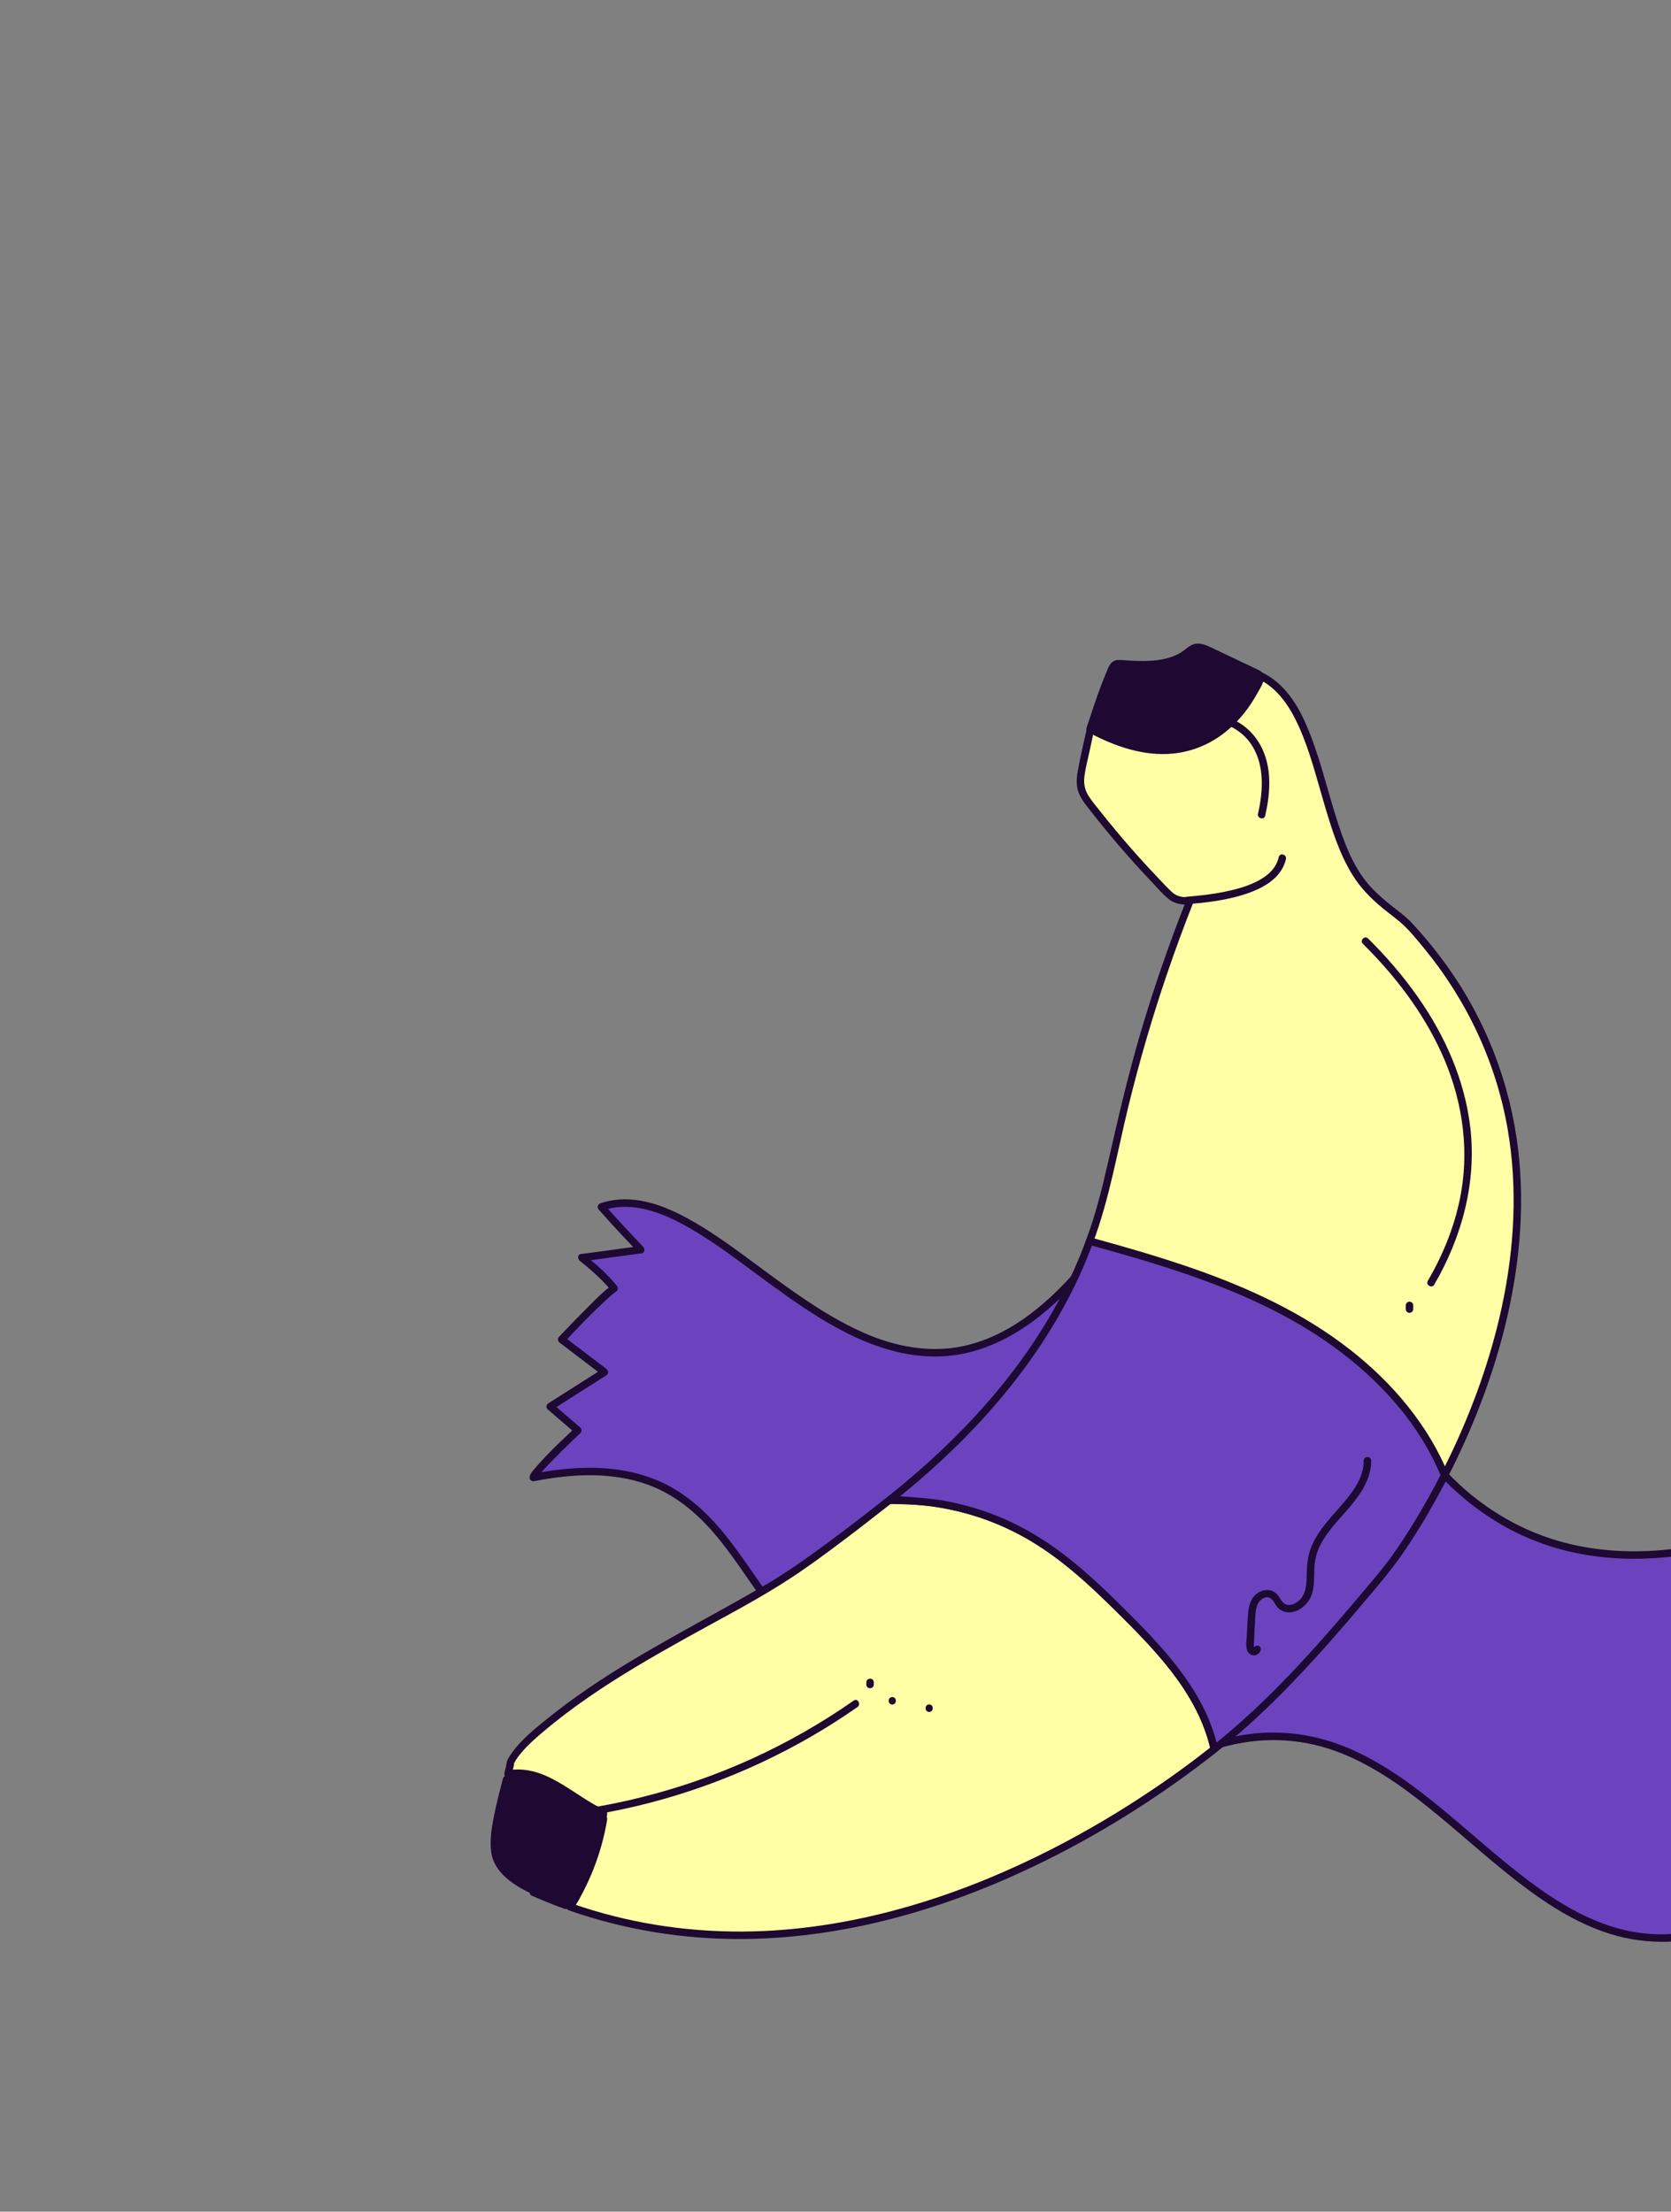 <svg width="470" height="622" viewBox="0 0 470 622" fill="none" xmlns="http://www.w3.org/2000/svg">
<rect x="0" y="0" width="470" height="622" fill="#808080" stroke="none"/>
<g clip-path="url(#clip0)">
<path d="M262.825 473.562C200.451 476.917 220.084 401.703 150.022 415.515C149.7 414.361 162.526 402.249 162.526 402.249L154.76 395.567L170.011 385.872L157.976 376.702C157.976 376.702 169.403 364.54 172.737 362.325C169.319 358.026 163.616 353.693 163.616 353.693L180.223 351.456C180.223 351.456 172.814 343.621 169.138 339.413C204.714 327.259 246.861 421.106 302.567 359.068C322.71 403.255 304.754 456.976 262.825 473.562Z" fill="#6C43BF"/>
<path d="M262.824 472.513C253.067 473.024 243.149 471.654 234.594 466.698C227.73 462.721 222.313 456.836 217.602 450.539C212.814 444.143 208.607 437.321 203.539 431.129C198.521 424.992 192.517 419.61 185.164 416.451C175.526 412.306 164.832 412.166 154.592 413.669C152.971 413.907 151.356 414.193 149.741 414.508C150.175 414.752 150.601 414.997 151.034 415.242C151.041 415.298 151.076 415.808 151.048 415.633C151.027 415.479 150.937 415.794 151.027 415.689C151.132 415.563 151.209 415.389 151.3 415.256C151.454 415.032 151.51 414.969 151.587 414.871C151.768 414.648 151.957 414.424 152.146 414.2C153.096 413.103 154.096 412.055 155.109 411.013C157.269 408.79 159.485 406.624 161.721 404.478C162.239 403.982 162.749 403.492 163.266 403.003C163.657 402.633 163.685 401.885 163.266 401.522C160.68 399.292 158.087 397.069 155.501 394.84C155.431 395.392 155.361 395.937 155.291 396.489C159.736 393.665 164.189 390.835 168.634 388.004C169.27 387.598 169.906 387.193 170.542 386.788C171.262 386.333 171.164 385.453 170.542 384.977C167.04 382.307 163.539 379.644 160.037 376.974C159.527 376.583 159.016 376.199 158.506 375.807C158.576 376.359 158.646 376.904 158.716 377.457C162.441 373.494 166.223 369.552 170.207 365.847C171.192 364.925 172.275 363.911 173.268 363.24C173.869 362.835 173.918 362.143 173.478 361.591C170.808 358.271 167.53 355.37 164.147 352.798C164.063 353.434 163.979 354.077 163.895 354.713C168.732 354.063 173.569 353.406 178.405 352.756C179.104 352.665 179.803 352.567 180.502 352.476C181.327 352.364 181.446 351.232 180.963 350.722C177.217 346.759 173.471 342.782 169.878 338.679C169.724 339.266 169.571 339.846 169.417 340.433C176.63 337.994 184.102 340.224 190.749 343.635C199.15 347.94 206.678 353.825 214.254 359.389C222.418 365.379 230.714 371.376 239.899 375.737C248.712 379.924 258.4 382.454 268.199 381.161C280.333 379.554 290.803 372.48 299.316 364.023C300.686 362.66 302.014 361.255 303.307 359.822C302.755 359.752 302.21 359.683 301.657 359.613C305.425 367.909 307.948 376.807 309.073 385.851C310.157 394.588 310.01 403.507 308.549 412.194C307.13 420.645 304.523 428.913 300.693 436.588C296.947 444.101 292.068 451.042 286.127 456.983C280.151 462.952 273.147 467.837 265.459 471.325C264.494 471.766 263.523 472.178 262.537 472.562C261.3 473.052 261.838 475.086 263.097 474.582C271.239 471.346 278.732 466.67 285.204 460.757C291.551 454.963 296.87 448.05 301 440.523C305.215 432.841 308.228 424.496 309.989 415.913C311.806 407.05 312.323 397.915 311.513 388.905C310.674 379.623 308.472 370.481 304.915 361.856C304.453 360.745 303.978 359.634 303.475 358.536C303.202 357.935 302.245 357.858 301.825 358.327C293.515 367.567 283.261 375.961 270.827 378.589C261.391 380.581 251.746 378.694 243.023 374.864C233.741 370.789 225.36 364.904 217.204 358.956C209.536 353.357 202.002 347.409 193.67 342.81C186.932 339.092 179.174 336.135 171.381 337.729C170.528 337.903 169.689 338.134 168.865 338.414C168.089 338.672 167.872 339.56 168.403 340.168C171.996 344.271 175.742 348.248 179.489 352.211C179.642 351.624 179.796 351.044 179.95 350.456C175.113 351.106 170.276 351.764 165.44 352.414C164.741 352.504 164.042 352.602 163.343 352.693C162.329 352.833 162.483 354.147 163.091 354.608C163.112 354.629 163.14 354.643 163.161 354.664C162.861 354.433 163.154 354.664 163.217 354.706C163.441 354.881 163.664 355.056 163.881 355.237C164.685 355.887 165.475 356.551 166.251 357.229C168.305 359.032 170.29 360.941 172.003 363.079C172.073 362.527 172.143 361.982 172.213 361.43C169.794 363.058 167.711 365.288 165.649 367.322C163.301 369.649 160.994 372.019 158.709 374.409C158.213 374.927 157.723 375.444 157.227 375.968C156.724 376.506 156.899 377.205 157.437 377.618C160.939 380.288 164.44 382.951 167.942 385.62C168.452 386.012 168.962 386.396 169.473 386.788C169.473 386.187 169.473 385.578 169.473 384.977C165.027 387.808 160.575 390.632 156.13 393.463C155.494 393.868 154.858 394.273 154.222 394.679C153.69 395.014 153.474 395.867 154.012 396.328C156.598 398.558 159.191 400.781 161.777 403.01C161.777 402.514 161.777 402.025 161.777 401.529C157.898 405.191 153.907 408.881 150.454 412.963C149.811 413.718 148.791 414.725 149.001 415.815C149.112 416.402 149.769 416.647 150.294 416.549C160.743 414.501 171.912 413.844 182.089 417.499C189.574 420.19 195.739 425.244 200.869 431.227C206 437.21 210.158 443.934 214.799 450.287C219.531 456.759 224.815 462.917 231.588 467.334C239.591 472.555 249.034 474.694 258.504 474.743C259.944 474.75 261.384 474.708 262.817 474.638C264.166 474.54 264.173 472.443 262.824 472.513Z" fill="#1D0932"/>
<path d="M343.41 490.412C404.414 473.127 426.787 566.423 488.938 540.555C479.858 536.885 476.58 512.08 476.58 512.08L496.787 510.025L483.856 491.908L506.027 486.512C506.027 486.512 504.461 473.672 499.1 468.5C506.3 467.571 518.957 455.108 518.957 455.108L497.71 445.407L516.952 421.014C516.952 421.014 451.062 461.546 406.329 414.87L343.41 490.412Z" fill="#6C43BF"/>
<path d="M343.686 491.426C354.17 488.469 365.046 488.679 375.327 492.341C385.043 495.808 393.661 501.826 401.65 508.228C410.023 514.931 417.907 522.242 426.371 528.833C434.437 535.11 443.146 540.869 452.994 543.916C463.443 547.153 474.473 546.705 484.803 543.232C486.292 542.728 487.76 542.176 489.214 541.568C490.199 541.156 490.199 539.96 489.214 539.548C487.445 538.814 486.04 537.137 484.999 535.55C483.608 533.439 482.574 531.105 481.7 528.742C480.057 524.283 478.939 519.621 478.1 514.952C477.968 514.211 477.842 513.47 477.723 512.722C477.688 512.506 477.66 512.282 477.625 512.065C477.604 511.933 477.555 511.562 477.625 512.086C477.276 512.436 476.926 512.785 476.577 513.135C482.469 512.534 488.361 511.94 494.253 511.339C495.099 511.255 495.937 511.164 496.783 511.08C497.489 511.01 498.195 510.213 497.692 509.5C493.918 504.209 490.136 498.918 486.362 493.627C485.831 492.879 485.293 492.131 484.761 491.384C484.552 491.894 484.342 492.411 484.132 492.921C490.605 491.349 497.07 489.769 503.542 488.197C504.465 487.973 505.38 487.749 506.303 487.526C506.701 487.428 507.128 486.952 507.072 486.512C506.764 484.003 506.233 481.508 505.555 479.068C504.444 475.056 502.871 470.737 499.838 467.759C499.684 468.346 499.53 468.927 499.376 469.514C503.046 469.003 506.485 466.627 509.42 464.516C512.426 462.349 515.277 459.959 518.003 457.457C518.576 456.933 519.149 456.401 519.702 455.856C520.142 455.423 520.114 454.493 519.492 454.207C513.285 451.376 507.086 448.545 500.879 445.708C499.998 445.309 499.125 444.904 498.244 444.505C498.314 445.058 498.384 445.603 498.454 446.155C500.613 443.422 502.766 440.682 504.926 437.949C508.386 433.56 511.853 429.171 515.312 424.781C516.109 423.775 516.899 422.768 517.696 421.762C518.381 420.895 517.521 419.441 516.424 420.112C514.229 421.461 511.915 422.628 509.609 423.761C503.884 426.563 497.943 428.947 491.877 430.89C483.762 433.49 475.374 435.314 466.868 435.992C457.286 436.754 447.577 436.055 438.323 433.371C427.846 430.331 418.292 424.753 410.317 417.33C409.205 416.296 408.129 415.227 407.073 414.129C406.71 413.745 405.948 413.696 405.592 414.129C403.495 416.645 401.405 419.154 399.308 421.671C394.304 427.682 389.292 433.693 384.288 439.704C378.214 446.994 372.14 454.284 366.073 461.574C360.845 467.85 355.617 474.127 350.382 480.403C347.845 483.451 345.273 486.47 342.77 489.538C342.735 489.58 342.7 489.622 342.666 489.664C341.806 490.692 343.281 492.187 344.147 491.146C346.244 488.63 348.334 486.121 350.431 483.604C355.435 477.593 360.447 471.582 365.451 465.572C371.525 458.282 377.599 450.991 383.666 443.701C388.894 437.425 394.122 431.148 399.357 424.872C401.076 422.803 402.803 420.741 404.522 418.672C405.312 417.722 406.305 416.778 406.969 415.737C406.997 415.695 407.038 415.653 407.073 415.611C406.577 415.611 406.088 415.611 405.592 415.611C413.504 423.837 423.093 430.317 433.871 434.14C443.195 437.446 453.169 438.697 463.031 438.313C471.929 437.97 480.756 436.356 489.297 433.86C495.965 431.91 502.48 429.422 508.763 426.473C510.762 425.536 512.733 424.55 514.676 423.502C515.55 423.034 516.577 422.6 517.36 421.985C517.395 421.957 517.437 421.936 517.479 421.915C517.053 421.363 516.633 420.818 516.207 420.266C514.047 422.999 511.894 425.739 509.735 428.471C506.275 432.861 502.808 437.25 499.348 441.64C498.552 442.646 497.762 443.653 496.965 444.659C496.595 445.134 496.497 445.994 497.175 446.309C503.381 449.139 509.581 451.97 515.788 454.808C516.668 455.206 517.542 455.612 518.423 456.01C518.353 455.458 518.283 454.913 518.213 454.36C513.963 458.54 509.224 462.587 504.01 465.502C502.389 466.41 500.669 467.228 498.81 467.48C498.006 467.591 497.839 468.731 498.349 469.234C501.173 472.009 502.563 476.084 503.584 479.816C504.017 481.417 504.381 483.031 504.674 484.667C504.765 485.156 504.842 485.645 504.919 486.141C504.94 486.281 504.947 486.435 504.982 486.575C504.891 486.218 504.961 486.407 504.975 486.505C505.233 486.169 505.485 485.834 505.744 485.492C499.271 487.064 492.806 488.644 486.334 490.216C485.411 490.44 484.496 490.664 483.573 490.887C482.958 491.034 482.553 491.88 482.944 492.425C486.718 497.716 490.5 503.007 494.274 508.298C494.805 509.046 495.343 509.794 495.875 510.542C496.175 510.018 496.476 509.493 496.783 508.962C490.891 509.563 484.999 510.157 479.107 510.759C478.261 510.842 477.422 510.933 476.577 511.017C476.073 511.066 475.444 511.457 475.528 512.065C475.934 515.099 476.535 518.104 477.248 521.082C478.499 526.31 480.099 531.741 483.007 536.312C484.412 538.521 486.194 540.527 488.654 541.554C488.654 540.883 488.654 540.205 488.654 539.534C478.415 543.777 467.323 545.37 456.468 542.693C446.613 540.261 437.827 534.858 429.789 528.819C421.248 522.396 413.399 515.12 405.13 508.354C397.03 501.728 388.474 495.451 378.759 491.419C368.806 487.288 358.021 486.17 347.453 488.336C346 488.637 344.553 488.993 343.127 489.392C341.834 489.769 342.386 491.789 343.686 491.426Z" fill="#1D0932"/>
<path d="M334.684 254.465C342.464 254.57 350.229 253.416 357.645 251.082C358.931 250.677 358.379 248.649 357.086 249.062C349.831 251.347 342.282 252.473 334.677 252.368C333.336 252.347 333.336 254.444 334.684 254.465Z" fill="#1D0932"/>
<path d="M341.531 491.919C341.468 491.961 341.398 492.024 341.335 492.073C341.14 492.227 340.944 492.373 340.734 492.555C324.575 505.213 244.335 565.777 160.301 536.267C160.602 535.904 160.846 535.512 161.084 535.107C161.098 535.107 161.098 535.093 161.098 535.093C164.173 529.955 166.557 524.42 168.15 518.647C168.814 516.312 169.339 513.943 169.73 511.531C169.653 511.503 169.562 511.454 169.492 511.413C169.583 510.958 169.66 510.49 169.73 510.029C160.93 506.122 153.361 496.958 142.855 498.922C143.17 497.643 143.457 496.448 143.638 495.414L143.652 495.4C143.652 495.372 143.666 495.358 143.68 495.323C145.442 492.157 148.126 489.626 150.872 487.257C170.59 470.182 194.626 459.103 217.112 445.865C228.462 439.19 249.668 422.248 250.06 421.947H250.074C251.807 421.905 253.541 421.919 255.26 421.989C255.784 422.017 256.315 422.031 256.861 422.066C268.617 422.835 280.205 426.365 290.354 432.404C300.062 438.191 308.303 446.075 316.306 454.05C327.21 464.912 338.302 476.919 341.531 491.919Z" fill="#FFFFA5"/>
<path d="M341.008 491.011C338.646 492.828 336.549 494.492 334.068 496.323C330.909 498.657 327.694 500.929 324.436 503.124C315.42 509.212 306.047 514.782 296.374 519.752C284.359 525.923 271.855 531.166 258.938 535.143C244.617 539.553 229.785 542.398 214.807 543.069C198.57 543.796 182.278 541.922 166.705 537.239C164.65 536.624 162.616 535.953 160.596 535.247C160.75 535.834 160.904 536.415 161.058 537.002C162.351 535.345 163.329 533.402 164.28 531.529C165.293 529.53 166.209 527.475 167.027 525.385C168.739 521.003 169.997 516.446 170.766 511.805C170.836 511.364 170.724 510.84 170.284 510.623C170.207 510.581 170.123 510.547 170.046 510.505C170.207 510.896 170.368 511.294 170.528 511.686C170.619 511.225 170.696 510.763 170.766 510.302C170.836 509.883 170.731 509.316 170.284 509.121C161.135 505.004 153.558 495.967 142.606 497.91C143.039 498.336 143.465 498.769 143.899 499.203C144.08 498.476 144.262 497.742 144.423 497.008C144.493 496.679 144.577 496.344 144.626 496.009C144.563 496.05 144.493 496.092 144.43 496.141C144.486 496.071 144.542 496.001 144.591 495.932C145.094 494.778 145.974 493.709 146.785 492.751C148.477 490.752 150.455 489.019 152.447 487.321C156.55 483.819 160.855 480.569 165.286 477.493C174.128 471.364 183.452 465.975 192.846 460.74C201.778 455.756 210.914 451.045 219.588 445.621C226.081 441.561 232.252 436.968 238.361 432.355C242.562 429.182 246.686 425.918 250.837 422.696C250.593 422.801 250.341 422.899 250.097 423.004C254.101 423.004 258.057 423.094 262.028 423.64C266.012 424.185 269.954 425.058 273.791 426.226C281.591 428.602 288.881 432.293 295.507 437.024C302.168 441.777 308.137 447.418 313.945 453.163C319.348 458.51 324.723 463.941 329.392 469.952C334.522 476.564 338.73 483.973 340.533 492.206C340.82 493.527 342.847 492.968 342.553 491.647C340.645 482.938 336.116 475.166 330.671 468.204C324.989 460.949 318.356 454.421 311.716 448.054C304.726 441.351 297.275 434.955 288.755 430.266C280.312 425.625 271.009 422.661 261.461 421.452C259.169 421.158 256.862 420.991 254.556 420.907C253.319 420.865 252.089 420.858 250.851 420.872C250.208 420.879 249.817 420.865 249.286 421.249C248.279 421.976 247.329 422.801 246.35 423.563C241.569 427.309 236.74 430.993 231.847 434.585C226.423 438.569 220.922 442.448 215.1 445.838C206.79 450.682 198.319 455.232 189.938 459.943C181.579 464.633 173.296 469.47 165.377 474.879C161.456 477.556 157.626 480.373 153.928 483.365C150.336 486.272 146.576 489.264 143.899 493.073C143.577 493.534 143.256 494.003 142.983 494.492C142.955 494.541 142.675 495.023 142.71 495.037C142.787 494.911 142.857 494.792 142.934 494.667C142.801 494.799 142.717 494.953 142.661 495.128C142.487 495.575 142.466 496.148 142.361 496.617C142.207 497.295 142.046 497.966 141.879 498.637C141.676 499.461 142.389 500.062 143.172 499.93C153.251 498.147 160.813 507.143 169.235 510.931C169.075 510.54 168.914 510.141 168.753 509.75C168.676 510.211 168.599 510.672 168.515 511.134C168.432 511.567 168.564 512.098 168.998 512.315C169.075 512.357 169.159 512.392 169.235 512.434C169.075 512.042 168.914 511.644 168.753 511.253C168.026 515.656 166.859 519.989 165.272 524.162C164.518 526.147 163.665 528.09 162.721 529.991C161.799 531.844 160.862 533.884 159.59 535.52C159.094 536.156 159.247 536.995 160.051 537.274C175.715 542.754 192.273 545.424 208.859 545.319C224.089 545.221 239.263 542.852 253.927 538.798C267.326 535.094 280.326 529.991 292.809 523.889C303.049 518.892 312.953 513.21 322.479 506.961C328.63 502.921 334.62 498.644 340.435 494.128C340.987 493.695 341.533 493.255 342.092 492.821C343.126 492.01 342.078 490.193 341.008 491.011Z" fill="#1D0932"/>
<path d="M249.827 420.82C249.681 420.953 249.52 421.072 249.359 421.198C249.254 421.296 249.184 421.407 249.143 421.533C249.08 421.659 249.045 421.792 249.052 421.939C249.045 422.085 249.08 422.218 249.143 422.344C249.184 422.477 249.254 422.589 249.359 422.679C249.429 422.735 249.499 422.791 249.569 422.84C249.73 422.938 249.911 422.98 250.1 422.98C250.191 422.966 250.289 422.952 250.38 422.945C250.554 422.896 250.708 422.805 250.841 422.673C250.995 422.547 251.162 422.428 251.309 422.295C251.414 422.197 251.484 422.085 251.526 421.96C251.589 421.834 251.624 421.701 251.617 421.554C251.624 421.407 251.589 421.274 251.526 421.149C251.484 421.016 251.414 420.904 251.309 420.813C251.239 420.757 251.169 420.701 251.1 420.652C250.939 420.555 250.757 420.513 250.568 420.513C250.478 420.527 250.38 420.541 250.289 420.548C250.114 420.597 249.953 420.687 249.827 420.82Z" fill="#1D0932"/>
<path d="M406.328 414.884C399.241 428.737 392.251 438.711 388.903 442.709C374.253 460.176 359.436 477.782 341.529 491.922C338.307 476.923 327.207 464.915 316.311 454.046C308.308 446.071 300.06 438.187 290.359 432.4C280.217 426.354 268.622 422.831 256.865 422.063C256.32 422.035 255.796 422.021 255.265 421.986C253.685 421.895 252.099 421.762 250.547 421.566C274.213 402.772 294.273 379.769 305.246 352.231C305.414 351.791 305.596 351.357 305.757 350.917C305.994 350.281 306.239 349.652 306.463 349.016C306.63 349.058 306.791 349.106 306.959 349.148C316.905 351.909 326.886 354.768 336.594 358.221C337.817 358.661 339.019 359.094 340.229 359.549C342.64 360.45 345.037 361.387 347.421 362.38C348.609 362.862 349.79 363.372 350.964 363.903C353.299 364.931 355.605 366.014 357.884 367.146C360.205 368.307 362.497 369.53 364.755 370.809C382.48 380.895 398.29 395.74 406.125 414.395V414.409H406.139C406.195 414.577 406.272 414.731 406.328 414.884Z" fill="#6C43BF"/>
<path d="M405.428 414.355C402.304 420.457 398.907 426.419 395.182 432.172C392.826 435.806 390.345 439.371 387.563 442.691C378.33 453.699 369.048 464.701 358.907 474.898C353.175 480.651 347.171 486.137 340.804 491.177C341.391 491.33 341.971 491.484 342.558 491.638C339.266 476.576 328.46 464.708 317.885 454.112C312.077 448.289 306.157 442.53 299.643 437.491C293.066 432.402 285.881 428.258 278.045 425.42C273.768 423.868 269.351 422.708 264.863 421.946C260.118 421.142 255.337 421.1 250.57 420.513C250.815 421.107 251.066 421.708 251.311 422.303C260.879 414.691 269.91 406.38 278.045 397.238C286.02 388.278 293.143 378.527 298.937 368.022C302.25 362.018 305.165 355.756 307.492 349.298C307.059 349.542 306.632 349.787 306.199 350.031C323.204 354.672 340.28 359.726 356.167 367.47C369.733 374.082 382.342 382.854 392.26 394.31C394.937 397.399 397.391 400.677 399.571 404.13C400.648 405.828 401.654 407.569 402.591 409.351C403.059 410.239 403.506 411.14 403.94 412.049C404.156 412.503 404.366 412.958 404.569 413.419C404.646 413.587 404.716 413.754 404.792 413.922C404.869 414.09 404.939 414.258 405.009 414.425C405.128 414.768 405.149 414.761 405.079 414.418C405.079 414.985 405.561 415.467 406.127 415.467C406.134 415.467 406.134 415.467 406.141 415.467C405.806 415.208 405.47 414.957 405.128 414.698C405.177 414.859 405.24 415.013 405.31 415.166C405.533 415.691 406.002 416.054 406.603 415.9C407.099 415.767 407.553 415.131 407.337 414.607C407.267 414.453 407.204 414.3 407.155 414.139C407.001 413.699 406.631 413.37 406.141 413.37C406.134 413.37 406.134 413.37 406.127 413.37C406.477 413.719 406.826 414.069 407.176 414.418C407.176 413.684 406.561 412.776 406.267 412.112C405.869 411.238 405.456 410.371 405.03 409.512C404.212 407.876 403.332 406.276 402.388 404.71C400.487 401.523 398.348 398.489 396.035 395.589C391.422 389.795 386.075 384.608 380.273 380.009C367.175 369.63 351.931 362.522 336.247 356.993C326.559 353.575 316.669 350.716 306.758 348.011C306.178 347.851 305.661 348.207 305.465 348.745C301.418 359.964 295.603 370.559 288.788 380.324C281.925 390.158 273.922 399.174 265.241 407.436C260.306 412.133 255.148 416.585 249.815 420.828C249.011 421.464 249.773 422.519 250.556 422.617C254.722 423.127 258.915 423.148 263.067 423.784C267.051 424.392 270.993 425.315 274.83 426.552C282.484 429.005 289.606 432.745 296.099 437.463C302.676 442.236 308.582 447.87 314.349 453.58C319.696 458.878 325.008 464.267 329.6 470.243C334.625 476.785 338.742 484.089 340.517 492.211C340.706 493.057 341.699 493.127 342.272 492.672C353.623 483.691 363.764 473.319 373.361 462.506C378.17 457.089 382.846 451.553 387.507 446.011C390.464 442.488 393.232 438.896 395.783 435.065C399.991 428.761 403.772 422.17 407.232 415.425C407.854 414.216 406.044 413.153 405.428 414.355Z" fill="#1D0932"/>
<path d="M169.506 511.406C169.142 513.349 168.695 515.25 168.164 517.13C166.563 522.903 164.187 528.432 161.111 533.576C160.797 534.086 160.496 534.583 160.084 535.023C153.241 533.604 142.463 529.313 139.779 523.043C137.697 518.171 140.548 508.079 142.463 500.509C153.087 498.251 160.685 507.415 169.506 511.406Z" fill="#1D0932"/>
<path d="M168.494 511.123C167.711 515.268 166.551 519.343 165.013 523.271C164.265 525.193 163.413 527.066 162.483 528.904C161.574 530.693 160.666 532.755 159.338 534.272C159.68 534.181 160.016 534.09 160.358 534C154.83 532.839 149.014 530.721 144.548 527.178C142.591 525.626 140.816 523.676 140.313 521.16C139.732 518.266 140.257 515.107 140.781 512.241C141.487 508.376 142.514 504.581 143.479 500.772C143.234 501.016 142.989 501.261 142.745 501.506C152.901 499.43 160.533 508.425 168.976 512.297C170.192 512.856 171.262 511.046 170.032 510.487C165.349 508.341 161.33 505.042 156.871 502.505C152.334 499.926 147.407 498.416 142.186 499.478C141.843 499.548 141.536 499.877 141.452 500.212C140.543 503.791 139.586 507.37 138.887 510.997C138.265 514.226 137.712 517.63 138.167 520.915C138.985 526.898 145.009 530.547 150.049 532.804C153.18 534.209 156.451 535.306 159.806 536.012C160.156 536.089 160.575 536.033 160.827 535.74C162.224 534.146 163.196 532.098 164.154 530.225C165.125 528.324 166.006 526.374 166.803 524.396C168.452 520.286 169.689 516.009 170.514 511.661C170.766 510.361 168.746 509.802 168.494 511.123Z" fill="#1D0932"/>
<path d="M333.516 205.572C332.81 205.859 332.076 206.048 331.328 206.188C331.517 206.859 331.699 207.536 331.887 208.207C332.621 208.026 333.348 207.816 334.075 207.592C334.334 207.516 334.564 207.348 334.704 207.11C334.837 206.886 334.893 206.551 334.809 206.299C334.725 206.048 334.571 205.803 334.327 205.67C334.075 205.552 333.789 205.489 333.516 205.572C332.796 205.796 332.069 206.013 331.328 206.188C331.077 206.25 330.832 206.446 330.699 206.67C330.566 206.893 330.51 207.229 330.594 207.481C330.678 207.732 330.832 207.977 331.077 208.11C331.335 208.249 331.594 208.27 331.887 208.214C332.628 208.068 333.369 207.879 334.075 207.599C334.215 207.565 334.334 207.502 334.432 207.411C334.543 207.334 334.634 207.236 334.704 207.117C334.837 206.893 334.893 206.558 334.809 206.306C334.725 206.055 334.571 205.81 334.327 205.677C334.089 205.559 333.768 205.468 333.516 205.572Z" fill="#1D0932"/>
<path d="M159.393 534.825C156.409 533.756 153.459 532.568 150.559 531.296C150.041 531.072 149.433 531.142 149.126 531.673C148.867 532.12 148.979 532.882 149.503 533.106C152.579 534.448 155.682 535.713 158.841 536.845C159.372 537.034 159.987 536.628 160.134 536.111C160.281 535.531 159.925 535.021 159.393 534.825Z" fill="#1D0932"/>
<path d="M406.477 414.616C406.358 414.553 406.267 414.483 406.162 414.421H406.148V414.407C398.313 395.745 382.503 380.899 364.778 370.82C346.703 360.525 326.566 354.57 306.493 349.027C307.233 347.056 307.911 345.05 308.54 343.016C311.252 334.349 313 325.41 315.034 316.568C319.961 295.076 326.545 273.946 334.688 253.432C334.359 253.432 334.038 253.418 333.709 253.418C332.731 253.39 331.717 253.341 330.816 252.964C329.774 252.524 328.964 251.727 328.181 250.93C320.541 243.186 313.363 234.966 306.702 226.348C305.633 224.964 304.549 223.517 304.109 221.812C303.599 219.806 304.018 217.695 304.459 215.661C304.927 213.473 305.409 211.279 305.877 209.077C306.206 207.525 306.541 205.96 306.884 204.387C314.419 208.245 323.386 209.259 331.62 207.218C332.402 207.064 333.143 206.868 333.807 206.603C342.341 203.842 349.68 197.677 353.958 189.828C372.494 197.831 370.537 234.882 384.872 250.266C388.143 253.796 392.134 256.549 395.769 259.688C444.94 312.018 425.481 377.265 406.477 414.616Z" fill="#FFFFA5"/>
<path d="M407.004 413.707C406.724 413.532 406.487 413.364 406.144 413.364C406.494 413.714 406.843 414.063 407.193 414.413C407.193 413.728 406.619 412.861 406.347 412.253C405.962 411.393 405.557 410.548 405.138 409.702C404.299 408.017 403.397 406.375 402.433 404.76C400.518 401.552 398.358 398.484 396.03 395.562C391.25 389.565 385.679 384.211 379.633 379.493C366.465 369.219 351.186 362.18 335.488 356.715C326.038 353.423 316.406 350.676 306.761 348.006C307.006 348.432 307.25 348.866 307.495 349.299C312.052 337.032 314.24 324.074 317.322 311.395C320.369 298.863 323.976 286.478 328.121 274.267C330.469 267.347 332.999 260.491 335.69 253.69C335.949 253.04 335.299 252.369 334.677 252.362C332.79 252.341 331.175 252.278 329.707 250.95C328.233 249.615 326.884 248.105 325.514 246.666C322.739 243.744 320.027 240.766 317.385 237.726C314.785 234.735 312.255 231.694 309.787 228.591C308.55 227.032 307.229 225.495 306.16 223.803C305.056 222.063 304.755 220.28 305.021 218.239C305.314 216.01 305.915 213.794 306.384 211.593C306.887 209.272 307.369 206.951 307.879 204.638C307.369 204.848 306.852 205.057 306.342 205.267C313.282 208.769 321.18 210.006 328.862 208.811C335.879 207.72 342.421 204.407 347.621 199.591C350.508 196.915 352.947 193.776 354.848 190.33C354.373 190.456 353.891 190.582 353.416 190.708C359.329 193.301 362.893 198.858 365.431 204.554C368.478 211.404 370.295 218.75 372.413 225.914C374.454 232.833 376.621 239.942 380.444 246.113C382.667 249.706 385.567 252.642 388.81 255.332C390.851 257.031 393.095 258.569 395.01 260.407C396.946 262.259 398.679 264.433 400.385 266.502C412.532 281.2 420.801 298.758 424.058 317.56C426.924 334.097 425.945 351.137 422.43 367.492C419.284 382.114 414.175 396.289 407.703 409.758C407.004 411.205 406.291 412.644 405.564 414.077C404.956 415.279 406.759 416.342 407.374 415.133C414.084 401.937 419.522 388.041 423.142 373.671C427.252 357.33 428.993 340.247 427.022 323.466C424.834 304.804 417.991 287.002 407.039 271.723C403.97 267.438 400.622 263.356 397.037 259.498C395.15 257.471 392.738 255.864 390.607 254.102C388.622 252.467 386.678 250.761 384.994 248.818C380.339 243.443 377.865 236.384 375.761 229.709C373.447 222.37 371.644 214.856 368.939 207.643C366.654 201.549 363.648 195.237 358.357 191.19C357.155 190.268 355.862 189.499 354.478 188.891C353.968 188.667 353.339 188.723 353.045 189.268C349.907 194.957 345.231 199.71 339.563 202.904C333.426 206.364 326.359 207.699 319.37 206.979C315.211 206.553 311.136 205.337 307.411 203.457C306.838 203.17 306.027 203.387 305.873 204.086C304.93 208.37 303.874 212.676 303.119 217.002C302.763 219.064 302.658 221.161 303.469 223.132C304.203 224.914 305.447 226.403 306.621 227.906C312.01 234.825 317.734 241.479 323.766 247.84C325.388 249.545 326.974 251.453 328.82 252.921C330.574 254.312 332.545 254.438 334.705 254.459C334.369 254.018 334.034 253.571 333.691 253.131C328.89 265.258 324.612 277.587 320.908 290.091C317.231 302.497 314.352 315.057 311.479 327.666C309.857 334.789 308.04 341.876 305.489 348.733C305.293 349.264 305.713 349.879 306.223 350.026C322.844 354.618 339.528 359.462 355.121 366.94C368.932 373.559 381.807 382.338 391.949 393.913C394.688 397.044 397.205 400.364 399.441 403.866C400.546 405.599 401.587 407.374 402.545 409.192C403.041 410.128 403.509 411.072 403.963 412.022C404.166 412.449 404.362 412.875 404.558 413.301C404.655 413.518 404.746 413.728 404.844 413.944C404.907 414.084 405.117 414.916 405.117 414.406C405.117 414.972 405.599 415.454 406.165 415.454C406.102 415.475 406.032 415.489 405.969 415.51C407.095 416.23 408.15 414.42 407.004 413.707Z" fill="#1D0932"/>
<path d="M333.516 205.572C332.81 205.859 332.076 206.048 331.328 206.188C331.517 206.859 331.699 207.536 331.887 208.207C332.621 208.026 333.348 207.816 334.075 207.592C334.334 207.516 334.564 207.348 334.704 207.11C334.837 206.886 334.893 206.551 334.809 206.299C334.725 206.048 334.571 205.803 334.327 205.67C334.075 205.552 333.789 205.489 333.516 205.572C332.796 205.796 332.069 206.013 331.328 206.188C331.077 206.25 330.832 206.446 330.699 206.67C330.566 206.893 330.51 207.229 330.594 207.481C330.678 207.732 330.832 207.977 331.077 208.11C331.335 208.249 331.594 208.27 331.887 208.214C332.628 208.068 333.369 207.879 334.075 207.599C334.215 207.565 334.334 207.502 334.432 207.411C334.543 207.334 334.634 207.236 334.704 207.117C334.837 206.893 334.893 206.558 334.809 206.306C334.725 206.055 334.571 205.81 334.327 205.677C334.089 205.559 333.768 205.468 333.516 205.572Z" fill="#1D0932"/>
<path d="M343.132 203.279C345.746 203.888 348.136 205.188 350.107 207.131C353.05 210.038 354.497 214.057 354.818 218.132C355.105 221.739 354.636 225.345 353.84 228.854C353.539 230.168 355.559 230.727 355.859 229.413C357.18 223.626 357.733 217.217 355.461 211.583C354.021 207.99 351.491 204.95 348.115 203.021C346.738 202.231 345.229 201.623 343.684 201.26C342.377 200.945 341.811 202.972 343.132 203.279Z" fill="#1D0932"/>
<path d="M383.333 265.43C392.259 274.251 400.045 284.386 405.315 295.821C410.956 308.052 413.283 321.723 411.018 335.066C409.509 343.978 406.14 352.428 401.604 360.221C400.926 361.389 402.736 362.444 403.414 361.277C411.186 347.906 415.359 332.585 413.549 317.096C411.99 303.754 406.419 291.235 398.738 280.311C394.614 274.44 389.91 268.988 384.808 263.949C383.857 262.998 382.376 264.48 383.333 265.43Z" fill="#1D0932"/>
<path d="M312.727 188.118C312.937 187.636 313.181 187.126 313.635 186.867C314.062 186.623 314.586 186.644 315.082 186.678C321.596 187.105 328.775 187.531 333.947 183.54C334.723 182.939 335.485 182.226 336.449 182.045C337.456 181.856 338.462 182.275 339.399 182.695C343.872 184.687 349.114 187.335 353.706 189.432C354.363 189.733 354.664 190.488 354.377 191.159C351.819 197.114 338.7 222.395 306.625 205.026C306.618 205.019 310.623 192.857 312.727 188.118Z" fill="#1D0932"/>
<path d="M313.631 188.644C313.918 188.015 314.044 187.715 314.778 187.701C315.337 187.694 315.903 187.771 316.462 187.806C317.678 187.883 318.894 187.945 320.118 187.966C322.347 188.015 324.584 187.924 326.793 187.568C328.917 187.219 331.007 186.562 332.887 185.492C333.838 184.947 334.649 184.234 335.543 183.612C336.676 182.822 337.647 183.067 338.863 183.591C343.469 185.59 347.929 187.917 352.493 190.014C353.052 190.273 353.534 190.322 353.325 190.937C353.227 191.21 353.08 191.482 352.954 191.741C352.661 192.356 352.353 192.964 352.032 193.558C347.747 201.498 340.681 208.054 331.524 209.613C323.074 211.046 314.498 208.061 307.145 204.105C307.306 204.497 307.467 204.895 307.627 205.286C309.473 199.716 311.262 194.026 313.631 188.644C314.17 187.421 312.366 186.352 311.821 187.589C309.375 193.139 307.502 198.982 305.608 204.741C305.468 205.167 305.698 205.713 306.09 205.922C313.345 209.829 321.627 212.765 329.987 211.926C335.795 211.346 341.149 208.942 345.559 205.14C348.886 202.267 351.619 198.688 353.73 194.837C354.408 193.6 355.806 191.524 355.463 190.091C355.163 188.84 354.058 188.449 353.003 187.959C351.773 187.386 350.557 186.806 349.334 186.226C346.922 185.073 344.511 183.899 342.085 182.773C339.87 181.746 337.347 180.173 334.942 181.522C333.922 182.095 333.083 182.955 332.07 183.556C331.07 184.15 330.001 184.611 328.882 184.947C326.59 185.646 324.199 185.863 321.816 185.891C320.593 185.905 319.37 185.87 318.154 185.814C316.944 185.758 315.7 185.562 314.491 185.611C313.17 185.667 312.359 186.436 311.835 187.596C311.269 188.812 313.079 189.875 313.631 188.644Z" fill="#1D0932"/>
<path d="M359.679 241.05C359.169 243.258 357.848 245.048 355.897 246.446C352.584 248.822 348.475 249.961 344.533 250.772C340.975 251.506 337.361 251.918 333.741 252.205C332.406 252.31 332.392 254.407 333.741 254.302C339.689 253.833 345.805 253.107 351.438 251.045C354.653 249.863 357.855 248.186 359.944 245.39C360.783 244.272 361.377 242.979 361.692 241.616C362.006 240.295 359.986 239.729 359.679 241.05Z" fill="#1D0932"/>
<path d="M162.664 511.04C173.617 509.489 184.415 506.924 194.893 503.401C205.405 499.864 215.609 495.37 225.311 489.988C230.769 486.962 236.06 483.649 241.177 480.077C242.274 479.308 241.226 477.491 240.121 478.267C231.098 484.571 221.508 490.051 211.486 494.615C201.463 499.179 191.006 502.814 180.32 505.477C174.316 506.973 168.235 508.154 162.105 509.021C160.777 509.209 161.343 511.229 162.664 511.04Z" fill="#1D0932"/>
<path d="M397.496 368.166C397.496 367.816 397.496 367.474 397.496 367.124C397.503 366.978 397.468 366.845 397.405 366.719C397.363 366.586 397.293 366.474 397.189 366.384C397.091 366.279 396.979 366.209 396.853 366.167C396.727 366.104 396.595 366.069 396.448 366.076C396.357 366.09 396.259 366.104 396.168 366.111C395.993 366.16 395.84 366.251 395.707 366.384C395.518 366.586 395.399 366.838 395.399 367.124C395.399 367.474 395.399 367.816 395.399 368.166C395.392 368.313 395.427 368.445 395.49 368.571C395.532 368.704 395.602 368.816 395.707 368.907C395.805 369.012 395.917 369.081 396.042 369.123C396.168 369.186 396.301 369.221 396.448 369.214C396.539 369.2 396.636 369.186 396.727 369.179C396.902 369.13 397.056 369.039 397.189 368.907C397.377 368.704 397.496 368.452 397.496 368.166Z" fill="#1D0932"/>
<path d="M243.676 473.129C243.676 473.345 243.676 473.555 243.676 473.772C243.676 475.121 245.773 475.121 245.773 473.772C245.773 473.555 245.773 473.345 245.773 473.129C245.773 471.78 243.676 471.773 243.676 473.129C243.676 473.345 243.676 473.555 243.676 473.772C243.676 475.121 245.773 475.121 245.773 473.772C245.773 473.555 245.773 473.345 245.773 473.129C245.773 471.78 243.676 471.773 243.676 473.129Z" fill="#1D0932"/>
<path d="M250.967 479.372C252.316 479.372 252.316 477.275 250.967 477.275C249.619 477.275 249.612 479.372 250.967 479.372Z" fill="#1D0932"/>
<path d="M261.344 481.453C262.693 481.453 262.693 479.356 261.344 479.356C259.995 479.356 259.995 481.453 261.344 481.453Z" fill="#1D0932"/>
<path d="M352.528 463.82C352.584 463.303 352.695 463.589 352.73 463.429C352.744 463.436 352.758 463.443 352.765 463.45C352.856 463.505 352.842 463.45 352.723 463.289C352.709 462.995 352.667 462.723 352.674 462.422C352.702 461.541 352.758 460.661 352.807 459.787C352.891 458.089 352.961 456.39 353.066 454.692C353.15 453.294 353.276 451.735 354.1 450.54C354.701 449.666 356.001 448.877 357.071 449.338C358.21 449.827 358.643 451.428 359.51 452.252C360.3 453.007 361.341 453.427 362.432 453.455C364.752 453.511 366.961 451.924 368.177 450.044C369.82 447.507 369.568 444.18 369.673 441.293C369.764 438.805 370.302 436.498 371.469 434.297C373.573 430.326 376.844 427.146 379.703 423.743C382.827 420.024 385.665 415.83 385.672 410.791C385.672 409.442 383.575 409.442 383.575 410.791C383.568 415.481 380.709 419.353 377.795 422.764C374.698 426.391 371.148 429.879 369.149 434.283C367.96 436.904 367.611 439.553 367.548 442.418C367.485 445.319 367.52 448.702 364.864 450.533C364.032 451.106 362.956 451.554 361.935 451.302C360.628 450.973 360.139 449.485 359.349 448.541C357.42 446.235 354.03 447.073 352.423 449.303C351.416 450.694 351.137 452.462 351.004 454.126C350.85 456.125 350.794 458.131 350.689 460.13C350.613 461.66 350.102 463.939 351.451 465.085C352.653 466.099 354.457 465.365 354.61 463.834C354.757 462.478 352.66 462.485 352.528 463.82Z" fill="#1D0932"/>
</g>
<defs>
<clipPath id="clip0">
<rect width="470" height="622" fill="white"/>
</clipPath>
</defs>
</svg>
